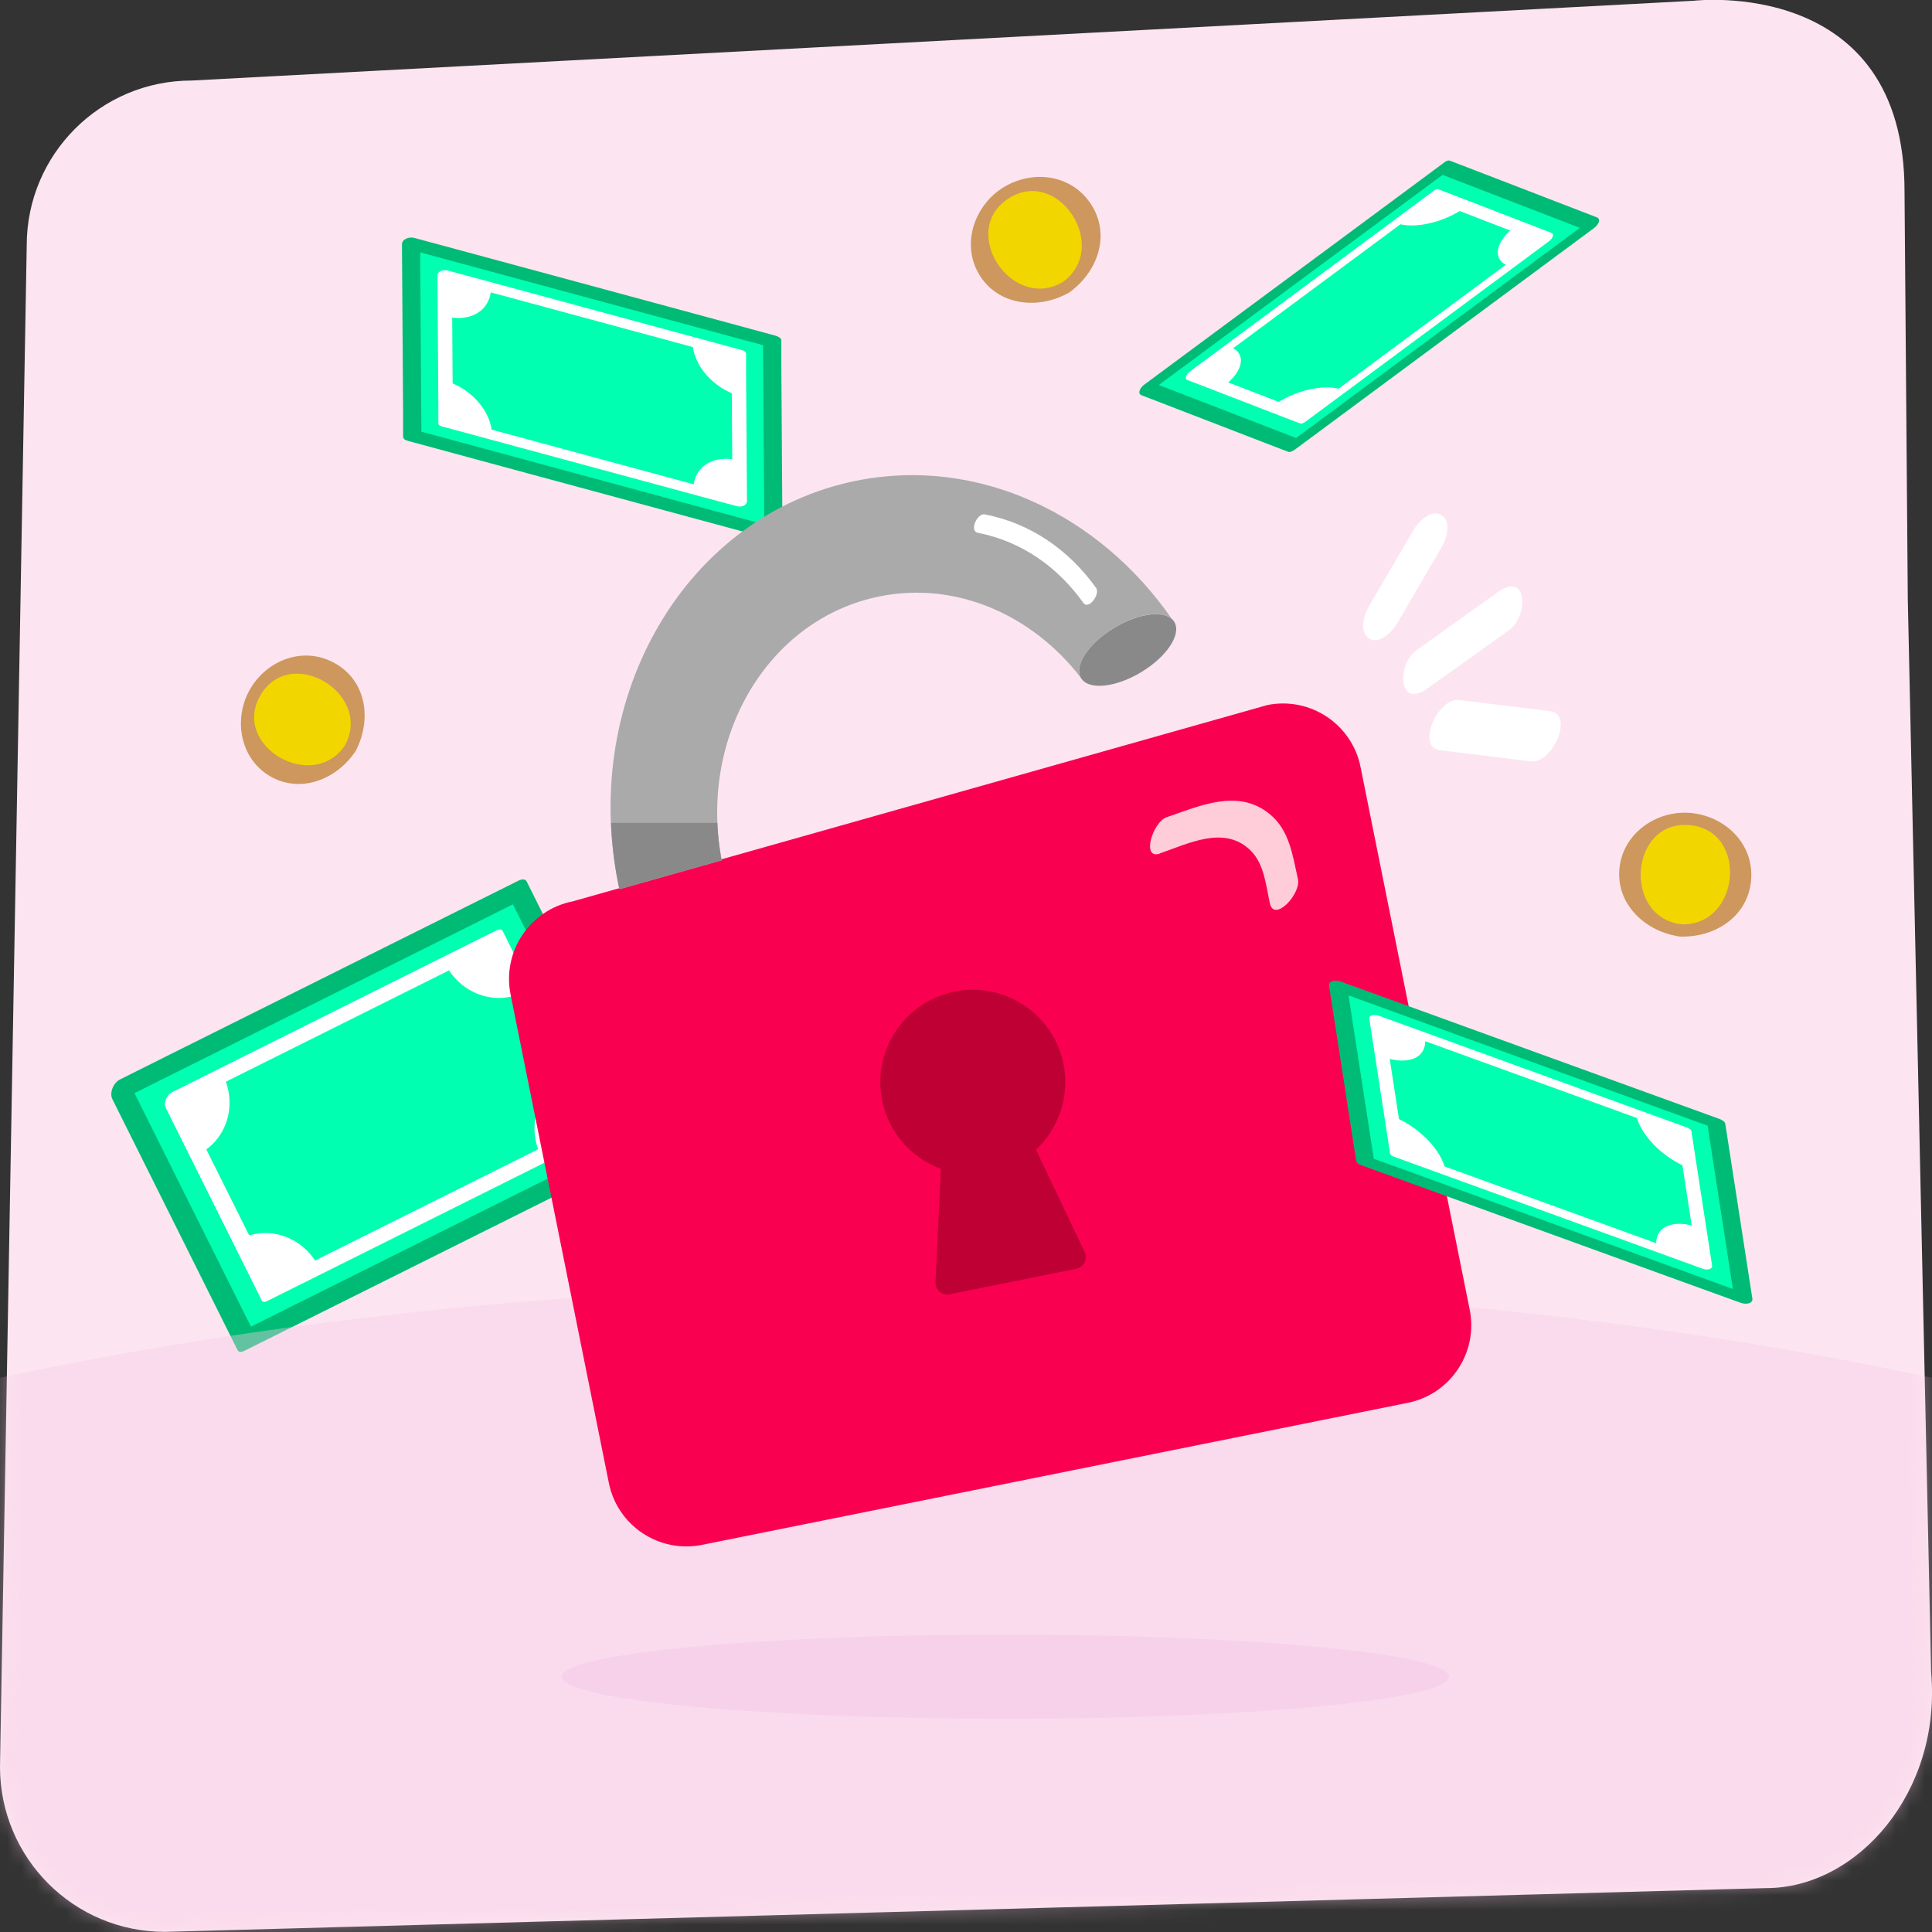<svg width="132" height="132" viewBox="0 0 132 132" fill="none" xmlns="http://www.w3.org/2000/svg">
<rect x="0" y="0" width="132" height="132" fill="#333333" stroke="none"/>
<g clip-path="url(#clip0_1961_3571)">
<path d="M120.677 129C126.9 129 132.669 122.434 131.94 114.257L130.346 40.929L130.123 13.131C130.166 -1.671 115.723 0.051 115.723 0.051L13.089 5.503C6.866 5.503 1.826 10.543 1.826 16.766L0 120.72C0 126.943 5.04 131.991 11.263 131.991L120.669 129H120.677Z" fill="#FCE5F1"/>
<path d="M105.909 48.591C103.834 48.334 101.76 48.077 99.686 47.828C98.246 47.648 96.729 51.051 98.391 51.257C100.466 51.514 102.54 51.771 104.614 52.02C106.054 52.2 107.571 48.797 105.909 48.591Z" fill="white"/>
<path d="M96.557 36.248C95.546 37.98 94.534 39.711 93.523 41.443C93.189 42.017 92.837 43.191 93.557 43.629C94.277 44.066 95.16 43.097 95.469 42.566L98.503 37.371C98.837 36.797 99.189 35.623 98.469 35.186C97.749 34.748 96.866 35.717 96.557 36.248Z" fill="white"/>
<path d="M102.377 40.431C100.509 41.769 98.64 43.097 96.771 44.434C95.443 45.386 95.511 48.471 97.509 47.048C99.377 45.711 101.246 44.383 103.114 43.046C104.443 42.094 104.374 39.008 102.377 40.431Z" fill="white"/>
<path d="M35.46 60.862L8.223 74.447L16.755 91.552L43.991 77.966L35.46 60.862Z" fill="#00FFB0"/>
<path d="M17.28 90.909C14.794 85.92 12.3 80.931 9.814 75.943C9.463 75.231 9.103 74.52 8.751 73.809L8.229 75.163C11.297 73.629 14.374 72.094 17.443 70.569C22.32 68.134 27.189 65.709 32.066 63.274C33.197 62.709 34.329 62.143 35.46 61.577L34.911 61.517C37.397 66.506 39.891 71.494 42.377 76.483C42.729 77.194 43.089 77.906 43.44 78.617L43.963 77.263C40.894 78.797 37.817 80.332 34.749 81.857C29.871 84.291 25.003 86.717 20.126 89.151C18.994 89.717 17.863 90.283 16.731 90.849C16.14 91.14 15.849 92.717 16.757 92.263C19.826 90.729 22.903 89.194 25.971 87.669L40.594 80.374C41.726 79.809 42.857 79.243 43.989 78.677C44.434 78.454 44.734 77.777 44.511 77.323C42.026 72.334 39.531 67.346 37.046 62.357L35.983 60.223C35.88 60.017 35.589 60.086 35.434 60.163C32.366 61.697 29.289 63.231 26.22 64.757C21.343 67.192 16.474 69.617 11.597 72.052C10.466 72.617 9.334 73.183 8.203 73.749C7.757 73.972 7.457 74.649 7.68 75.103C10.166 80.091 12.66 85.08 15.146 90.069L16.209 92.203C16.526 92.837 17.571 91.509 17.271 90.909H17.28Z" fill="#00BB75"/>
<path d="M18.711 87.789C16.808 83.974 14.906 80.151 13.003 76.337L12.171 74.666L11.76 75.737C18.24 72.506 24.711 69.274 31.191 66.043L33.934 64.671L33.506 64.629C35.408 68.443 37.311 72.266 39.214 76.08L40.046 77.751L40.457 76.68C33.977 79.912 27.506 83.143 21.026 86.374L18.283 87.746C17.82 87.977 17.58 89.22 18.3 88.869C24.78 85.637 31.251 82.406 37.731 79.174C38.648 78.72 39.557 78.266 40.474 77.803C40.826 77.623 41.066 77.091 40.886 76.731C38.983 72.917 37.08 69.094 35.177 65.28L34.346 63.609C34.26 63.446 34.037 63.497 33.917 63.566C27.437 66.797 20.966 70.029 14.486 73.26L11.743 74.632C11.391 74.811 11.151 75.343 11.331 75.703L17.04 87.154L17.871 88.826C18.12 89.323 18.951 88.277 18.711 87.797V87.789Z" fill="white"/>
<path d="M21.78 86.563C20.769 84.54 18.386 83.674 16.457 84.634L18.283 88.303L21.771 86.563H21.78Z" fill="white"/>
<path d="M15.231 73.44L11.743 75.18L13.569 78.849C15.497 77.888 16.243 75.463 15.231 73.44Z" fill="white"/>
<path d="M30.429 65.863C31.44 67.886 33.823 68.751 35.751 67.791L33.926 64.123L30.437 65.863H30.429Z" fill="white"/>
<path d="M38.631 73.577C36.703 74.537 35.957 76.963 36.969 78.986L40.457 77.246L38.631 73.577Z" fill="white"/>
<path d="M28.174 29.76L28.08 16.628L52.757 23.306L52.843 36.446L28.174 29.76Z" fill="#00FFB0"/>
<path d="M28.791 29.7C28.766 25.869 28.74 22.037 28.714 18.206V16.569C28.414 16.714 28.123 16.86 27.84 17.006C30.626 17.76 33.403 18.514 36.188 19.269C40.603 20.46 45.017 21.66 49.431 22.852C50.46 23.126 51.48 23.409 52.508 23.683L52.131 23.374C52.157 27.206 52.183 31.037 52.209 34.869V36.506C52.508 36.36 52.8 36.214 53.083 36.069C50.297 35.314 47.52 34.56 44.734 33.806C40.32 32.614 35.906 31.414 31.491 30.223C30.463 29.949 29.443 29.666 28.414 29.392C27.883 29.246 27.103 29.914 27.926 30.137C30.711 30.892 33.489 31.646 36.274 32.4C40.688 33.592 45.103 34.791 49.517 35.983C50.546 36.257 51.566 36.54 52.594 36.814C52.997 36.926 53.46 36.729 53.46 36.377C53.434 32.546 53.408 28.714 53.383 24.883V23.246C53.374 23.083 53.134 22.98 52.997 22.937C50.211 22.183 47.434 21.429 44.648 20.674C40.234 19.483 35.82 18.283 31.406 17.091C30.377 16.817 29.357 16.534 28.328 16.26C27.926 16.149 27.463 16.346 27.463 16.697C27.488 20.529 27.514 24.36 27.54 28.192V29.829C27.557 30.317 28.791 30.154 28.791 29.692V29.7Z" fill="#00BB75"/>
<path d="M30.943 28.8C30.926 25.869 30.9 22.937 30.883 20.006V18.72C30.643 18.84 30.42 18.951 30.189 19.072C36.06 20.657 41.923 22.252 47.794 23.837L50.28 24.506L49.98 24.266C49.997 27.197 50.023 30.129 50.04 33.06V34.346C50.28 34.226 50.503 34.114 50.734 33.994C44.863 32.409 39 30.814 33.129 29.229L30.643 28.56C30.223 28.449 29.606 28.971 30.257 29.151C36.129 30.737 41.991 32.331 47.863 33.917L50.349 34.586C50.674 34.672 51.034 34.517 51.034 34.234C51.017 31.303 50.991 28.372 50.974 25.44V24.154C50.966 24.026 50.777 23.94 50.666 23.914C44.794 22.329 38.931 20.734 33.06 19.149L30.574 18.48C30.248 18.394 29.889 18.549 29.889 18.831L29.948 27.626V28.912C29.957 29.297 30.943 29.169 30.934 28.809L30.943 28.8Z" fill="white"/>
<path d="M33.617 29.709C33.609 28.148 32.186 26.511 30.437 26.031L30.454 28.851L33.617 29.709Z" fill="white"/>
<path d="M33.549 19.637L30.386 18.78L30.403 21.6C32.151 22.072 33.557 21.197 33.549 19.637Z" fill="white"/>
<path d="M47.314 23.357C47.323 24.917 48.746 26.554 50.494 27.034L50.477 24.214L47.314 23.357Z" fill="white"/>
<path d="M50.52 31.474C48.771 31.003 47.366 31.877 47.374 33.437L50.537 34.294L50.52 31.474Z" fill="white"/>
<path d="M98.743 11.443L108.78 15.317L88.371 30.437L78.326 26.563L98.743 11.443Z" fill="#00FFB0"/>
<path d="M98.409 11.889C101.34 13.02 104.271 14.151 107.203 15.283L108.454 15.763L108.66 15.034C106.354 16.74 104.057 18.446 101.751 20.151L90.789 28.269L88.243 30.154L88.706 29.983C85.774 28.851 82.843 27.72 79.911 26.589L78.66 26.109L78.454 26.837C80.76 25.131 83.057 23.426 85.363 21.72C89.014 19.011 92.666 16.311 96.326 13.603L98.871 11.717C99.309 11.391 99.291 10.646 98.606 11.151C96.3 12.857 94.003 14.563 91.697 16.269L80.734 24.386C79.886 25.011 79.037 25.646 78.189 26.271C77.854 26.52 77.717 26.897 77.983 27C80.914 28.131 83.846 29.263 86.777 30.394L88.029 30.874C88.149 30.917 88.38 30.789 88.491 30.703C90.797 28.997 93.094 27.291 95.4 25.586C99.051 22.877 102.703 20.177 106.363 17.469L108.909 15.583C109.243 15.334 109.38 14.957 109.114 14.854C106.183 13.723 103.251 12.591 100.32 11.46L99.069 10.98C98.7 10.834 98.049 11.743 98.4 11.88L98.409 11.889Z" fill="#00BB75"/>
<path d="M97.749 13.654C99.994 14.52 102.231 15.386 104.477 16.251L105.463 16.629L105.626 16.054C100.774 19.654 95.914 23.246 91.063 26.846L89.006 28.371L89.374 28.234C87.129 27.369 84.891 26.503 82.646 25.637L81.66 25.26L81.497 25.834C86.349 22.234 91.209 18.643 96.06 15.043L98.117 13.517C98.469 13.26 98.451 12.677 97.911 13.071C93.06 16.671 88.2 20.263 83.349 23.863L81.291 25.389C81.026 25.586 80.914 25.886 81.129 25.963C83.374 26.829 85.611 27.694 87.857 28.56L88.843 28.937C88.937 28.971 89.117 28.869 89.211 28.8C94.063 25.2 98.923 21.609 103.774 18.009L105.831 16.483C106.097 16.286 106.209 15.986 105.994 15.909C103.749 15.043 101.511 14.177 99.266 13.311L98.28 12.934C97.989 12.823 97.474 13.534 97.749 13.646V13.654Z" fill="white"/>
<path d="M95.391 15.232C96.583 15.694 98.717 15.197 100.166 14.126L98.014 13.294L95.4 15.232H95.391Z" fill="white"/>
<path d="M103.106 18.206L105.72 16.269L103.569 15.437C102.12 16.509 101.914 17.743 103.106 18.206Z" fill="white"/>
<path d="M91.714 26.64C90.523 26.177 88.389 26.674 86.94 27.746L89.091 28.577L91.706 26.64H91.714Z" fill="white"/>
<path d="M83.546 26.434C84.994 25.363 85.2 24.129 84.009 23.666L81.394 25.603L83.546 26.434Z" fill="white"/>
<mask id="mask0_1961_3571" style="mask-type:luminance" maskUnits="userSpaceOnUse" x="0" y="-1" width="133" height="133">
<path d="M120.677 129C126.9 129 132.669 122.434 131.94 114.257L130.346 40.929L130.123 13.131C130.166 -1.671 115.723 0.051 115.723 0.051L13.089 5.503C6.866 5.503 1.826 10.543 1.826 16.766L0 120.72C0 126.943 5.04 131.991 11.263 131.991L120.669 129H120.677Z" fill="white"/>
</mask>
<g mask="url(#mask0_1961_3571)">
<path opacity="0.4" d="M66 164.066C131.484 164.066 184.569 146.966 184.569 125.871C184.569 104.777 131.484 87.677 66 87.677C0.516 87.677 -52.569 104.777 -52.569 125.871C-52.569 146.966 0.516 164.066 66 164.066Z" fill="#F7CDE7"/>
</g>
<path opacity="0.4" d="M68.683 117.437C85.427 117.437 99 116.148 99 114.557C99 112.967 85.427 111.677 68.683 111.677C51.939 111.677 38.366 112.967 38.366 114.557C38.366 116.148 51.939 117.437 68.683 117.437Z" fill="#F4C3E4"/>
<path d="M77.959 45.931C79.72 44.872 80.738 43.333 80.233 42.493C79.728 41.653 77.891 41.831 76.13 42.89C74.37 43.949 73.352 45.487 73.857 46.327C74.362 47.167 76.198 46.99 77.959 45.931Z" fill="#898989"/>
<path d="M96.18 95.846L47.966 105.549C45.034 106.14 42.18 104.237 41.597 101.314L34.886 67.954C34.294 65.023 36.197 62.169 39.12 61.586L86.589 48.171C89.52 47.58 92.374 49.483 92.957 52.406L100.414 89.477C101.006 92.409 99.103 95.263 96.18 95.846Z" fill="#FA0050"/>
<path d="M70.774 78.557C72.317 77.109 73.106 74.923 72.66 72.694C71.974 69.274 68.631 67.054 65.22 67.749C61.8 68.434 59.58 71.777 60.274 75.189C60.72 77.417 62.297 79.123 64.286 79.86L63.917 87.549C63.891 87.806 63.986 88.063 64.174 88.234C64.363 88.406 64.629 88.483 64.877 88.431L69.206 87.557L73.534 86.683C73.791 86.631 73.997 86.46 74.109 86.229C74.22 85.997 74.211 85.723 74.083 85.491L70.774 78.54V78.557Z" fill="#BE0034"/>
<path d="M79.234 58.311C81.189 57.643 83.606 56.383 85.389 58.054C86.374 58.98 86.486 60.454 86.76 61.714C87.06 63.051 88.903 61.071 88.68 60.069C88.311 58.431 88.106 56.7 86.709 55.586C84.557 53.871 81.994 55.054 79.714 55.834C78.754 56.16 77.957 58.757 79.243 58.32L79.234 58.311Z" fill="#FFCCD9"/>
<path d="M76.131 42.883C77.734 41.923 79.397 41.691 80.066 42.291C75.111 35.134 66.831 31.166 58.5 32.846C46.929 35.177 39.643 47.503 42.24 60.377C42.266 60.506 42.3 60.626 42.326 60.754L49.311 58.783C47.7 50.331 52.491 42.283 60.094 40.748C65.323 39.694 70.517 42 73.834 46.286C73.397 45.437 74.409 43.937 76.131 42.891V42.883Z" fill="#AAAAAA"/>
<path d="M74.88 40.157C73.02 37.569 70.431 35.76 67.286 35.143C66.772 35.04 66.197 36.283 66.814 36.403C69.814 36.994 72.257 38.734 74.023 41.194C74.383 41.691 75.197 40.586 74.88 40.149V40.157Z" fill="white"/>
<path d="M42.231 60.368C42.257 60.497 42.291 60.617 42.317 60.746L49.303 58.774C49.14 57.917 49.046 57.06 49.011 56.22H41.743C41.803 57.591 41.957 58.98 42.24 60.377L42.231 60.368Z" fill="#898989"/>
<path d="M93.274 79.329L91.431 67.371L117.257 76.749L119.1 88.706L93.274 79.329Z" fill="#00FFB0"/>
<path d="M93.891 79.354C93.351 75.866 92.811 72.377 92.271 68.889L92.04 67.397L91.226 67.68C94.14 68.734 97.054 69.797 99.969 70.851C104.589 72.531 109.209 74.203 113.837 75.883C114.909 76.269 115.989 76.663 117.06 77.049L116.64 76.723C117.18 80.211 117.72 83.7 118.26 87.189L118.491 88.68L119.306 88.397C116.391 87.343 113.477 86.28 110.563 85.226C105.943 83.546 101.323 81.874 96.694 80.194C95.623 79.809 94.543 79.414 93.471 79.029C92.914 78.823 92.211 79.329 93.077 79.637C95.991 80.691 98.906 81.754 101.82 82.809C106.44 84.489 111.06 86.16 115.689 87.84C116.76 88.226 117.84 88.62 118.911 89.006C119.34 89.16 119.777 89.04 119.726 88.723C119.186 85.234 118.646 81.746 118.106 78.257L117.874 76.766C117.849 76.62 117.6 76.491 117.454 76.44C114.54 75.386 111.626 74.323 108.711 73.269C104.091 71.589 99.471 69.917 94.843 68.237C93.771 67.851 92.691 67.457 91.62 67.071C91.191 66.917 90.754 67.037 90.806 67.354C91.346 70.843 91.886 74.331 92.426 77.82L92.657 79.311C92.726 79.757 93.96 79.774 93.891 79.354Z" fill="#00BB75"/>
<path d="M95.949 78.832L94.714 70.826L94.534 69.651L93.891 69.874C100.037 72.103 106.174 74.332 112.32 76.56L114.917 77.503L114.583 77.246C114.994 79.912 115.406 82.586 115.817 85.251L115.997 86.426L116.64 86.203C110.494 83.974 104.357 81.746 98.211 79.517L95.614 78.574C95.177 78.412 94.62 78.814 95.306 79.054C101.451 81.283 107.589 83.511 113.734 85.74L116.331 86.683C116.666 86.803 117.017 86.709 116.974 86.46C116.563 83.794 116.151 81.12 115.74 78.454L115.56 77.28C115.543 77.169 115.346 77.066 115.226 77.023C109.08 74.794 102.943 72.566 96.797 70.337L94.2 69.394C93.866 69.274 93.514 69.369 93.557 69.617C93.969 72.283 94.38 74.957 94.791 77.623L94.971 78.797C95.023 79.149 96 79.166 95.949 78.832Z" fill="white"/>
<path d="M98.769 80.014C98.546 78.6 96.891 76.911 95.066 76.243L95.46 78.806L98.769 80.006V80.014Z" fill="white"/>
<path d="M97.354 70.834L94.046 69.634L94.44 72.197C96.266 72.857 97.569 72.249 97.354 70.834Z" fill="white"/>
<path d="M111.763 76.063C111.986 77.477 113.64 79.166 115.466 79.834L115.071 77.271L111.763 76.071V76.063Z" fill="white"/>
<path d="M116.091 83.88C114.266 83.22 112.963 83.829 113.177 85.243L116.486 86.443L116.091 83.88Z" fill="white"/>
<path d="M20.7 52.963C22.783 52.963 24.471 51.274 24.471 49.191C24.471 47.109 22.783 45.42 20.7 45.42C18.617 45.42 16.929 47.109 16.929 49.191C16.929 51.274 18.617 52.963 20.7 52.963Z" fill="#F2D600"/>
<path d="M23.871 51.034C21.351 54.926 15.171 51.394 17.529 47.349C19.886 43.303 26.014 46.911 23.871 51.034C23.777 51.214 23.949 51.317 24.043 51.137C25.02 49.26 24.6 46.911 22.68 45.788C20.76 44.666 18.42 45.411 17.357 47.246C16.294 49.08 16.869 51.514 18.72 52.594C20.571 53.674 22.894 52.911 24.043 51.137C24.154 50.966 23.983 50.871 23.871 51.034Z" fill="#F2D600"/>
<path d="M23.597 50.88C21.429 54.231 15.763 50.983 17.794 47.503C19.826 44.023 25.44 47.331 23.597 50.88C23.22 51.617 23.923 52.037 24.309 51.291C25.38 49.234 25.089 46.594 22.929 45.343C20.769 44.092 18.24 45.086 17.083 47.092C15.926 49.097 16.38 51.831 18.463 53.04C20.546 54.249 23.049 53.237 24.309 51.291C24.763 50.589 24.051 50.186 23.597 50.88Z" fill="#CD975E"/>
<path d="M115.14 63.583C117.251 63.583 118.963 61.871 118.963 59.76C118.963 57.649 117.251 55.937 115.14 55.937C113.029 55.937 111.317 57.649 111.317 59.76C111.317 61.871 113.029 63.583 115.14 63.583Z" fill="#F2D600"/>
<path d="M114.831 63.471C110.169 62.863 110.709 55.663 115.449 56.057C120.18 56.451 119.537 63.634 114.831 63.471C114.626 63.471 114.609 63.669 114.814 63.669C116.957 63.746 118.929 62.331 119.117 60.094C119.297 57.934 117.609 56.031 115.466 55.86C113.323 55.688 111.343 57.274 111.163 59.434C110.983 61.594 112.689 63.394 114.814 63.669C115.02 63.694 115.029 63.497 114.831 63.471Z" fill="#F2D600"/>
<path d="M114.857 63.154C110.846 62.632 111.351 56.032 115.423 56.374C119.494 56.717 118.911 63.3 114.857 63.154C114.017 63.129 113.94 63.952 114.789 63.986C117.137 64.072 119.426 62.649 119.64 60.137C119.854 57.626 117.831 55.74 115.491 55.543C113.151 55.346 110.846 56.957 110.64 59.392C110.434 61.826 112.457 63.677 114.789 63.986C115.629 64.097 115.689 63.266 114.857 63.154Z" fill="#CD975E"/>
<path d="M70.757 20.237C72.868 20.237 74.58 18.526 74.58 16.414C74.58 14.303 72.868 12.591 70.757 12.591C68.646 12.591 66.934 14.303 66.934 16.414C66.934 18.526 68.646 20.237 70.757 20.237Z" fill="#F2D600"/>
<path d="M72.789 19.526C68.734 21.909 64.74 15.909 68.717 13.303C72.694 10.697 76.603 16.757 72.789 19.526C72.626 19.646 72.729 19.817 72.9 19.697C74.64 18.437 75.317 16.114 74.091 14.229C72.866 12.343 70.406 11.957 68.606 13.131C66.806 14.306 66.231 16.783 67.414 18.6C68.597 20.417 71.049 20.786 72.9 19.697C73.08 19.594 72.969 19.423 72.789 19.526Z" fill="#F2D600"/>
<path d="M72.617 19.269C69.129 21.326 65.469 15.806 68.889 13.569C72.309 11.34 75.9 16.886 72.617 19.269C71.94 19.757 72.386 20.469 73.08 19.963C74.983 18.583 75.917 16.054 74.537 13.946C73.157 11.837 70.406 11.589 68.443 12.874C66.48 14.169 65.649 16.852 66.986 18.892C68.323 20.931 71.057 21.154 73.08 19.963C73.809 19.534 73.346 18.84 72.617 19.269Z" fill="#CD975E"/>
</g>
<defs>
<clipPath id="clip0_1961_3571">
<rect width="132" height="132" fill="white"/>
</clipPath>
</defs>
</svg>

